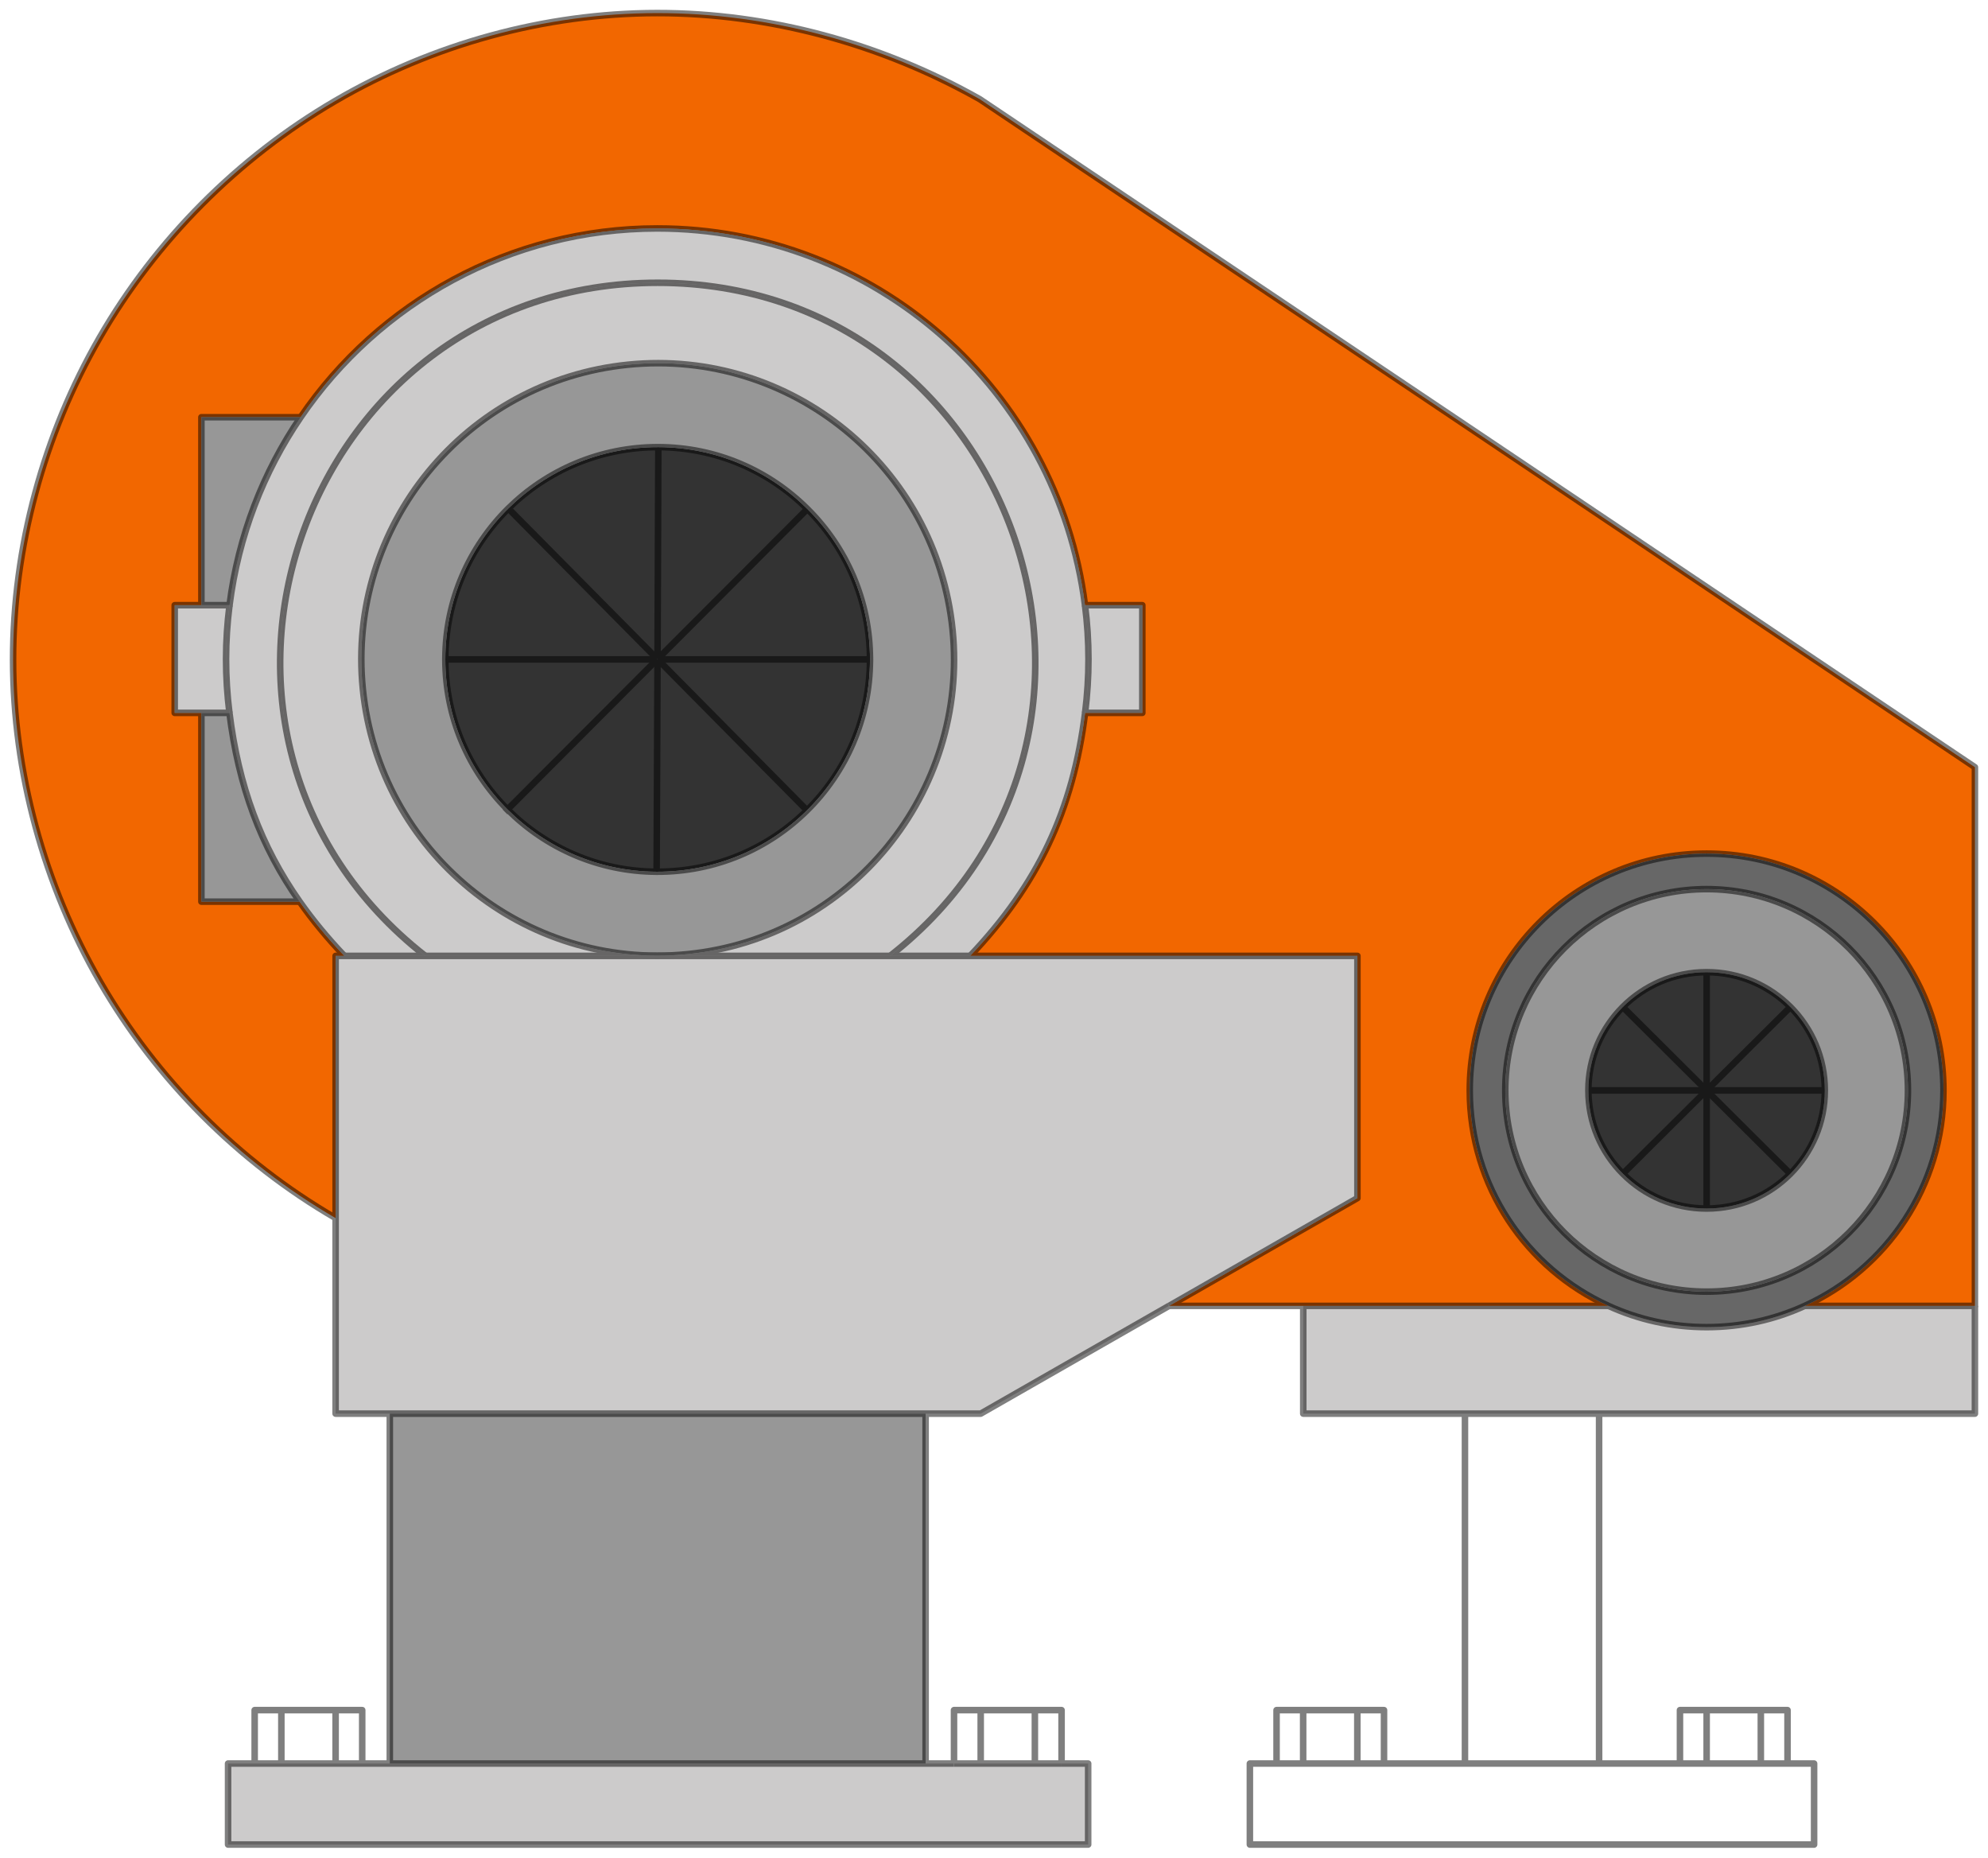 <?xml version="1.0" encoding="utf-8"?>
<!-- Generator: Adobe Illustrator 15.1.0, SVG Export Plug-In . SVG Version: 6.00 Build 0)  -->
<!DOCTYPE svg PUBLIC "-//W3C//DTD SVG 1.1//EN" "http://www.w3.org/Graphics/SVG/1.1/DTD/svg11.dtd">
<svg version="1.1" id="Layer_1" xmlns="http://www.w3.org/2000/svg" preserveAspectRatio="none"   x="0px" y="0px"
	   viewBox="0 0 152 142" xmlns:agg="http://www.example.com" xml:space="preserve">
	 
<agg:params>
	<agg:param type="C" name="color" description="Color" cssAttributes="fill" classes="color"/>
</agg:params>
	 
<style type="text/css" >
   <![CDATA[

	.stroke,.thin,.thick{
		stroke-linecap:butt;
		stroke-linejoin:round;
		stroke: black;
		fill:none;
		opacity:0.5;
	}

	.stroke{stroke-width:0.5;}

	.thin {stroke-width:0.25;}

	.thick {stroke-width:0.75;}
	
	.color {
		fill:#F26700;
		opacity:1;
	}

      ]]>
</style>
	 
	<rect x="128.448" y="130.724" fill="#979797"  />
	<rect x="130.488" y="130.724" fill="#979797"  />
	<rect x="134.631" y="130.724" fill="#979797"  />
	<rect x="97.604" y="130.724" fill="#979797"  />
	<rect x="99.638" y="130.724" fill="#979797"  />
	<rect x="103.78" y="130.724" fill="#979797"  />
	<rect x="72.943" y="130.724" fill="#979797"  />
	<rect x="74.983" y="130.724" fill="#979797"  />
	<rect x="79.125" y="130.724" fill="#979797"  />
	<rect x="25.661" y="130.724" fill="#979797"  />
	<rect x="21.512" y="130.724" fill="#979797"  />
	<rect x="19.472" y="130.724" fill="#979797"  />
	<path fill="#CCCBCB" d="M151,99.823v8.237h-28.735h-10.256H99.645v-8.237h23.338c2.288,1.047,4.824,1.626,7.506,1.626
		c2.674,0,5.217-0.579,7.499-1.626C142.322,99.823,146.665,99.823,151,99.823z"/>
	<path class="color" d="M151,58.646c0,13.721,0,27.449,0,41.177c-4.335,0-8.678,0-13.013,0c6.258-2.846,10.607-9.147,10.607-16.471
		c0-9.993-8.112-18.101-18.106-18.101c-10.008,0-18.113,8.107-18.113,18.101c0,7.323,4.35,13.625,10.607,16.471H99.645H89.389
		l14.398-8.238V73.069h-29.61c5.176-5.455,7.857-11.116,8.788-18.576c1.461,0,2.923,0,4.376,0c0-2.749,0-5.49,0-8.232
		c-1.46,0-2.922,0-4.383,0c-2.096-16.463-16.101-28.799-32.705-28.799c-11.241,0-21.298,5.662-27.266,14.43h-7.589v14.369
		c-0.676,0-1.358,0-2.041,0c0,2.742,0,5.483,0,8.232c0.683,0,1.365,0,2.041,0v14.431h7.513c0.992,1.412,2.123,2.782,3.419,4.146
		h-0.669v20.044c-7.423-4.305-13.688-10.6-17.996-18.039C3.357,67.621,1.007,59.032,1,50.443c-0.007-8.597,2.329-17.193,6.624-24.64
		c4.3-7.446,10.565-13.742,17.995-18.081C33.05,3.383,41.645,1.007,50.239,1c8.596-0.007,17.19,2.355,24.676,6.584
		C100.278,24.598,125.643,41.625,151,58.646z"/>
	<path fill="#676767" d="M130.488,65.252c9.994,0,18.106,8.107,18.106,18.101c0,7.323-4.35,13.625-10.607,16.471
		c-2.282,1.047-4.825,1.626-7.499,1.626c-2.682,0-5.218-0.579-7.506-1.626c-6.258-2.846-10.607-9.147-10.607-16.471
		C112.375,73.359,120.48,65.252,130.488,65.252z M145.879,83.353c0-8.499-6.893-15.387-15.391-15.387
		c-8.505,0-15.397,6.888-15.397,15.387c0,8.494,6.893,15.382,15.397,15.382C138.986,98.734,145.879,91.847,145.879,83.353z"/>
	<path fill="#979797" d="M124.085,89.725c1.634,1.64,3.894,2.658,6.403,2.658c2.502,0,4.763-1.012,6.396-2.651
		c1.626-1.632,2.639-3.891,2.639-6.379c0-2.493-1.006-4.745-2.632-6.378c-1.634-1.639-3.901-2.658-6.403-2.658
		c-2.51,0-4.77,1.02-6.41,2.658c-1.627,1.633-2.633,3.885-2.633,6.378C121.445,85.841,122.451,88.092,124.085,89.725z
		 M130.488,67.966c8.498,0,15.391,6.888,15.391,15.387c0,8.494-6.893,15.382-15.391,15.382c-8.505,0-15.397-6.888-15.397-15.382
		C115.091,74.854,121.983,67.966,130.488,67.966z"/>
<path fill="#333333" d="M61.729,38.905c-2.923-2.914-6.947-4.712-11.394-4.726c-4.467-0.007-8.525,1.784-11.47,4.69
		c-2.963,2.935-4.804,6.998-4.816,11.49c0,0.014,0,0.027,0,0.048c0,4.477,1.819,8.534,4.755,11.469
		c2.923,2.921,6.947,4.739,11.4,4.76c0.014,0,0.021,0,0.034,0c4.467,0.006,8.52-1.777,11.463-4.691
		c2.963-2.928,4.804-6.991,4.817-11.489c0-0.013,0-0.034,0-0.048C66.52,45.91,64.693,41.839,61.729,38.905z M50.274,50.408h-0.028
		l0.021-0.021h0.008v0.007l0.014,0.014H50.274z"/>
	<rect x="112.009" y="108.061" fill="#979797"  />
	<polygon fill="#CCCBCB" points="103.787,73.069 103.787,91.585 89.389,99.823 89.381,99.823 74.983,108.061 70.771,108.061 
		29.804,108.061 25.661,108.061 25.661,93.113 25.661,73.069 26.33,73.069 32.519,73.069 68.057,73.069 74.177,73.069 	"/>
	<path fill="#CCCBCB" d="M87.341,46.261c0,2.742,0,5.483,0,8.232c-1.453,0-2.915,0-4.376,0c0.345-2.77,0.345-5.47-0.007-8.232
		C84.419,46.261,85.881,46.261,87.341,46.261z"/>
	<polygon fill="#CCCBCB" points="83.199,134.808 83.199,141 17.438,141 17.438,134.808 19.472,134.808 21.512,134.808 
		25.661,134.808 27.694,134.808 29.804,134.808 70.771,134.808 72.943,134.808 74.983,134.808 79.125,134.808 81.166,134.808 	"/>
	<path fill="#CCCBCB" d="M22.911,68.924c-2.984-4.251-4.673-8.831-5.369-14.431c-0.345-2.77-0.345-5.47,0.007-8.232
		c0.676-5.311,2.591-10.194,5.438-14.369c5.968-8.768,16.024-14.43,27.266-14.43c16.604,0,30.609,12.336,32.705,28.799
		c0.352,2.762,0.352,5.462,0.007,8.232c-0.931,7.46-3.612,13.121-8.788,18.576h-6.12c21.552-16.875,9.615-51.454-17.769-51.454
		c-27.377,0-39.321,34.579-17.77,51.454H26.33C25.034,71.706,23.903,70.336,22.911,68.924z"/>
	<path fill="#979797" d="M66.52,50.408c0-4.498-1.826-8.569-4.79-11.503c-2.923-2.914-6.947-4.712-11.394-4.726
		c-4.467-0.007-8.525,1.784-11.47,4.69c-2.963,2.935-4.804,6.998-4.816,11.49c0,0.014,0,0.027,0,0.048
		c0,4.477,1.819,8.534,4.755,11.469c2.923,2.921,6.947,4.739,11.4,4.76c0.014,0,0.021,0,0.034,0
		c4.467,0.006,8.52-1.777,11.463-4.691c2.963-2.928,4.804-6.991,4.817-11.489C66.52,50.443,66.52,50.422,66.52,50.408z
		 M72.833,48.142c1.255,12.44-7.823,23.551-20.277,24.797c-12.448,1.254-23.565-7.817-24.813-20.265
		C26.488,40.234,35.565,29.13,48.02,27.877C60.468,26.624,71.579,35.695,72.833,48.142z"/>
	<polygon fill="#979797" points="70.771,134.677 70.771,134.808 29.804,134.808 29.804,134.677 29.804,108.984 29.804,108.061 
		70.771,108.061 	"/>
	<path fill="#CCCBCB" d="M50.288,21.616c27.384,0,39.32,34.579,17.769,51.454H32.519C10.967,56.194,22.911,21.616,50.288,21.616z
		 M52.556,72.938c12.454-1.246,21.532-12.356,20.277-24.797C71.579,35.695,60.468,26.624,48.02,27.877
		C35.565,29.13,26.488,40.234,27.742,52.674C28.99,65.121,40.107,74.192,52.556,72.938z"/>

		<path fill="#333333" d="M136.892,76.975c-1.634-1.639-3.901-2.658-6.403-2.658c-2.51,0-4.77,1.02-6.41,2.658
		c-1.627,1.633-2.633,3.885-2.633,6.378c0,2.488,1.006,4.739,2.64,6.372c1.634,1.64,3.894,2.658,6.403,2.658
		c2.502,0,4.763-1.012,6.396-2.651c1.626-1.632,2.639-3.891,2.639-6.379C139.523,80.859,138.518,78.607,136.892,76.975z"/>	
		
	<path fill="#979797" d="M15.398,31.893h7.589c-2.848,4.174-4.763,9.058-5.438,14.369c-0.717,0-1.434,0-2.15,0V31.893z"/>
	<path fill="#979797" d="M22.911,68.924h-7.513V54.493c0.717,0,1.434,0,2.144,0C18.238,60.093,19.927,64.673,22.911,68.924z"/>
	<path fill="#CCCBCB" d="M15.398,46.261c0.717,0,1.434,0,2.15,0c-0.352,2.762-0.352,5.462-0.007,8.232c-0.71,0-1.427,0-2.144,0
		c-0.676,0-1.358,0-2.041,0c0-2.749,0-5.49,0-8.232C14.04,46.261,14.723,46.261,15.398,46.261z"/>

<g class="stroke">
		<polyline points="
		22.987,68.924 22.911,68.924 15.398,68.924 15.398,54.493 	"/>
	<polyline points="
		15.398,46.261 15.398,31.893 22.987,31.893 	"/>
	<polyline points="
		81.166,134.808 83.199,134.808 83.199,141 17.438,141 17.438,134.808 19.472,134.808 21.512,134.808 25.661,134.808 
		27.694,134.808 29.804,134.808 70.771,134.808 72.943,134.808 	"/>
	
		<line x1="130.488" y1="83.353" x2="130.488" y2="74.344"/>
	
		<line x1="130.488" y1="92.355" x2="130.488" y2="83.36"/>
	
		<line x1="70.771" y1="108.061" x2="70.771" y2="134.677"/>
	<polyline points="
		29.804,134.677 29.804,108.984 29.804,108.061 	"/>
	
		<line x1="130.488" y1="83.353" x2="139.523" y2="83.353"/>
	
		<line x1="121.459" y1="83.353" x2="130.481" y2="83.353"/>
	
		<line x1="130.481" y1="83.353" x2="124.078" y2="76.975"/>
	<polyline points="
		136.885,89.731 130.488,83.36 130.488,83.353 	"/>
	<polyline points="
		124.078,89.731 124.085,89.725 130.481,83.353 130.488,83.353 136.892,76.975 	"/>
	<polyline points="
		38.874,38.878 50.267,50.388 50.274,50.395 50.288,50.408 61.702,61.945 61.826,62.069 	"/>
	<polyline points="
		38.612,62.069 38.805,61.877 50.246,50.408 50.267,50.388 50.274,50.388 61.729,38.905 61.826,38.809 	"/>
	<polyline points="
		33.877,50.408 34.05,50.408 50.246,50.408 50.274,50.408 50.288,50.408 66.52,50.408 66.761,50.408 	"/>
	<polyline points="
		50.336,34.18 50.274,50.388 50.274,50.395 50.274,50.408 50.205,66.637 50.205,66.864 	"/>
	<polygon points="
		136.671,134.808 138.704,134.808 138.704,141 95.564,141 95.564,134.808 97.604,134.808 99.638,134.808 103.78,134.808 
		105.82,134.808 112.009,134.808 122.265,134.808 128.448,134.808 130.488,134.808 134.631,134.808 	"/>
	
		<line x1="79.125" y1="130.724" x2="79.125" y2="134.808"/>
	
		<line x1="74.983" y1="134.808" x2="74.983" y2="130.724"/>
	<polyline points="
		81.166,134.808 79.125,134.808 74.983,134.808 72.943,134.808 	"/>
	<polyline points="
		72.943,134.808 72.943,130.724 74.983,130.724 79.125,130.724 81.166,130.724 81.166,134.808 	"/>
	
		<line x1="21.512" y1="130.724" x2="21.512" y2="134.808"/>
	
		<line x1="25.661" y1="134.808" x2="25.661" y2="130.724"/>
	<polyline points="
		27.694,134.808 27.694,130.724 25.661,130.724 21.512,130.724 19.472,130.724 19.472,134.808 	"/>
	
		<line x1="134.631" y1="130.724" x2="134.631" y2="134.808"/>
	
		<line x1="130.488" y1="134.808" x2="130.488" y2="130.724"/>
	<polyline points="
		128.448,134.808 128.448,130.724 130.488,130.724 134.631,130.724 136.671,130.724 136.671,134.808 	"/>
	
		<line x1="99.638" y1="130.724" x2="99.638" y2="134.808"/>
	
		<line x1="103.78" y1="134.808" x2="103.78" y2="130.724"/>
	<polyline points="
		105.82,134.808 105.82,130.724 103.78,130.724 99.638,130.724 97.604,130.724 97.604,134.808 	"/>
	
		<line x1="122.265" y1="108.061" x2="122.265" y2="134.808"/>
	
		<line x1="112.009" y1="134.808" x2="112.009" y2="108.061"/>
	<polyline points="151,99.823 
		151,108.061 122.265,108.061 112.009,108.061 99.645,108.061 99.645,99.823 	"/>
	<polyline points="
		89.381,99.823 74.983,108.061 70.771,108.061 29.804,108.061 25.661,108.061 25.661,93.113 25.661,73.069 26.33,73.069 
		32.519,73.069 68.057,73.069 74.177,73.069 103.787,73.069 103.787,91.585 89.389,99.823 	"/>
	<path d="M82.965,54.493
		c0.345-2.77,0.345-5.47-0.007-8.232"/>
	<path d="M17.549,46.261
		c-0.352,2.762-0.352,5.462-0.007,8.232"/>
	<path d="M48.02,27.877
		C35.565,29.13,26.488,40.234,27.742,52.674c1.248,12.447,12.365,21.519,24.813,20.265c12.454-1.246,21.532-12.356,20.277-24.797
		C71.579,35.695,60.468,26.624,48.02,27.877z"/>
	<path d="M50.336,34.18
		c-4.467-0.007-8.525,1.784-11.47,4.69c-2.963,2.935-4.804,6.998-4.816,11.49c0,0.014,0,0.027,0,0.048
		c0,4.477,1.819,8.534,4.755,11.469c2.923,2.921,6.947,4.739,11.4,4.76c0.014,0,0.021,0,0.034,0
		c4.467,0.006,8.52-1.777,11.463-4.691c2.963-2.928,4.804-6.991,4.817-11.489c0-0.013,0-0.034,0-0.048
		c0-4.498-1.826-8.569-4.79-11.503C58.807,35.991,54.782,34.193,50.336,34.18z"/>
	<path d="M68.057,73.069
		c21.552-16.875,9.615-51.454-17.769-51.454c-27.377,0-39.321,34.579-17.77,51.454"/>
	<path d="M74.177,73.069
		c5.176-5.455,7.857-11.116,8.788-18.576c1.461,0,2.923,0,4.376,0c0-2.749,0-5.49,0-8.232c-1.46,0-2.922,0-4.383,0
		c-2.096-16.463-16.101-28.799-32.705-28.799c-11.241,0-21.298,5.662-27.266,14.43c-2.848,4.174-4.763,9.058-5.438,14.369
		c-0.717,0-1.434,0-2.15,0c-0.676,0-1.358,0-2.041,0c0,2.742,0,5.483,0,8.232c0.683,0,1.365,0,2.041,0c0.717,0,1.434,0,2.144,0
		c0.696,5.6,2.385,10.18,5.369,14.431c0.992,1.412,2.123,2.782,3.419,4.146"/>
	<path d="M137.987,99.823
		c4.335,0,8.678,0,13.013,0c0-13.728,0-27.456,0-41.177c-25.357-17.021-50.722-34.048-76.085-51.062
		C67.43,3.355,58.835,0.993,50.239,1c-8.595,0.007-17.189,2.383-24.62,6.723c-7.43,4.339-13.695,10.635-17.995,18.081
		C3.329,33.25,0.993,41.846,1,50.443c0.007,8.589,2.357,17.178,6.665,24.631c4.308,7.439,10.573,13.734,17.996,18.039"/>
	<path d="M130.488,74.316
		c-2.51,0-4.77,1.02-6.41,2.658c-1.627,1.633-2.633,3.885-2.633,6.378c0,2.488,1.006,4.739,2.64,6.372
		c1.634,1.64,3.894,2.658,6.403,2.658c2.502,0,4.763-1.012,6.396-2.651c1.626-1.632,2.639-3.891,2.639-6.379
		c0-2.493-1.006-4.745-2.632-6.378C135.258,75.336,132.99,74.316,130.488,74.316z"/>
	<path d="M130.488,67.966
		c-8.505,0-15.397,6.888-15.397,15.387c0,8.494,6.893,15.382,15.397,15.382c8.498,0,15.391-6.888,15.391-15.382
		C145.879,74.854,138.986,67.966,130.488,67.966z"/>
	<path d="M137.987,99.823
		c6.258-2.846,10.607-9.147,10.607-16.471c0-9.993-8.112-18.101-18.106-18.101c-10.008,0-18.113,8.107-18.113,18.101
		c0,7.323,4.35,13.625,10.607,16.471c2.288,1.047,4.824,1.626,7.506,1.626C133.162,101.449,135.705,100.87,137.987,99.823z"/>
	<polyline points="
		89.381,99.823 89.389,99.823 99.645,99.823 122.982,99.823 	"/>
</g>
</svg>
